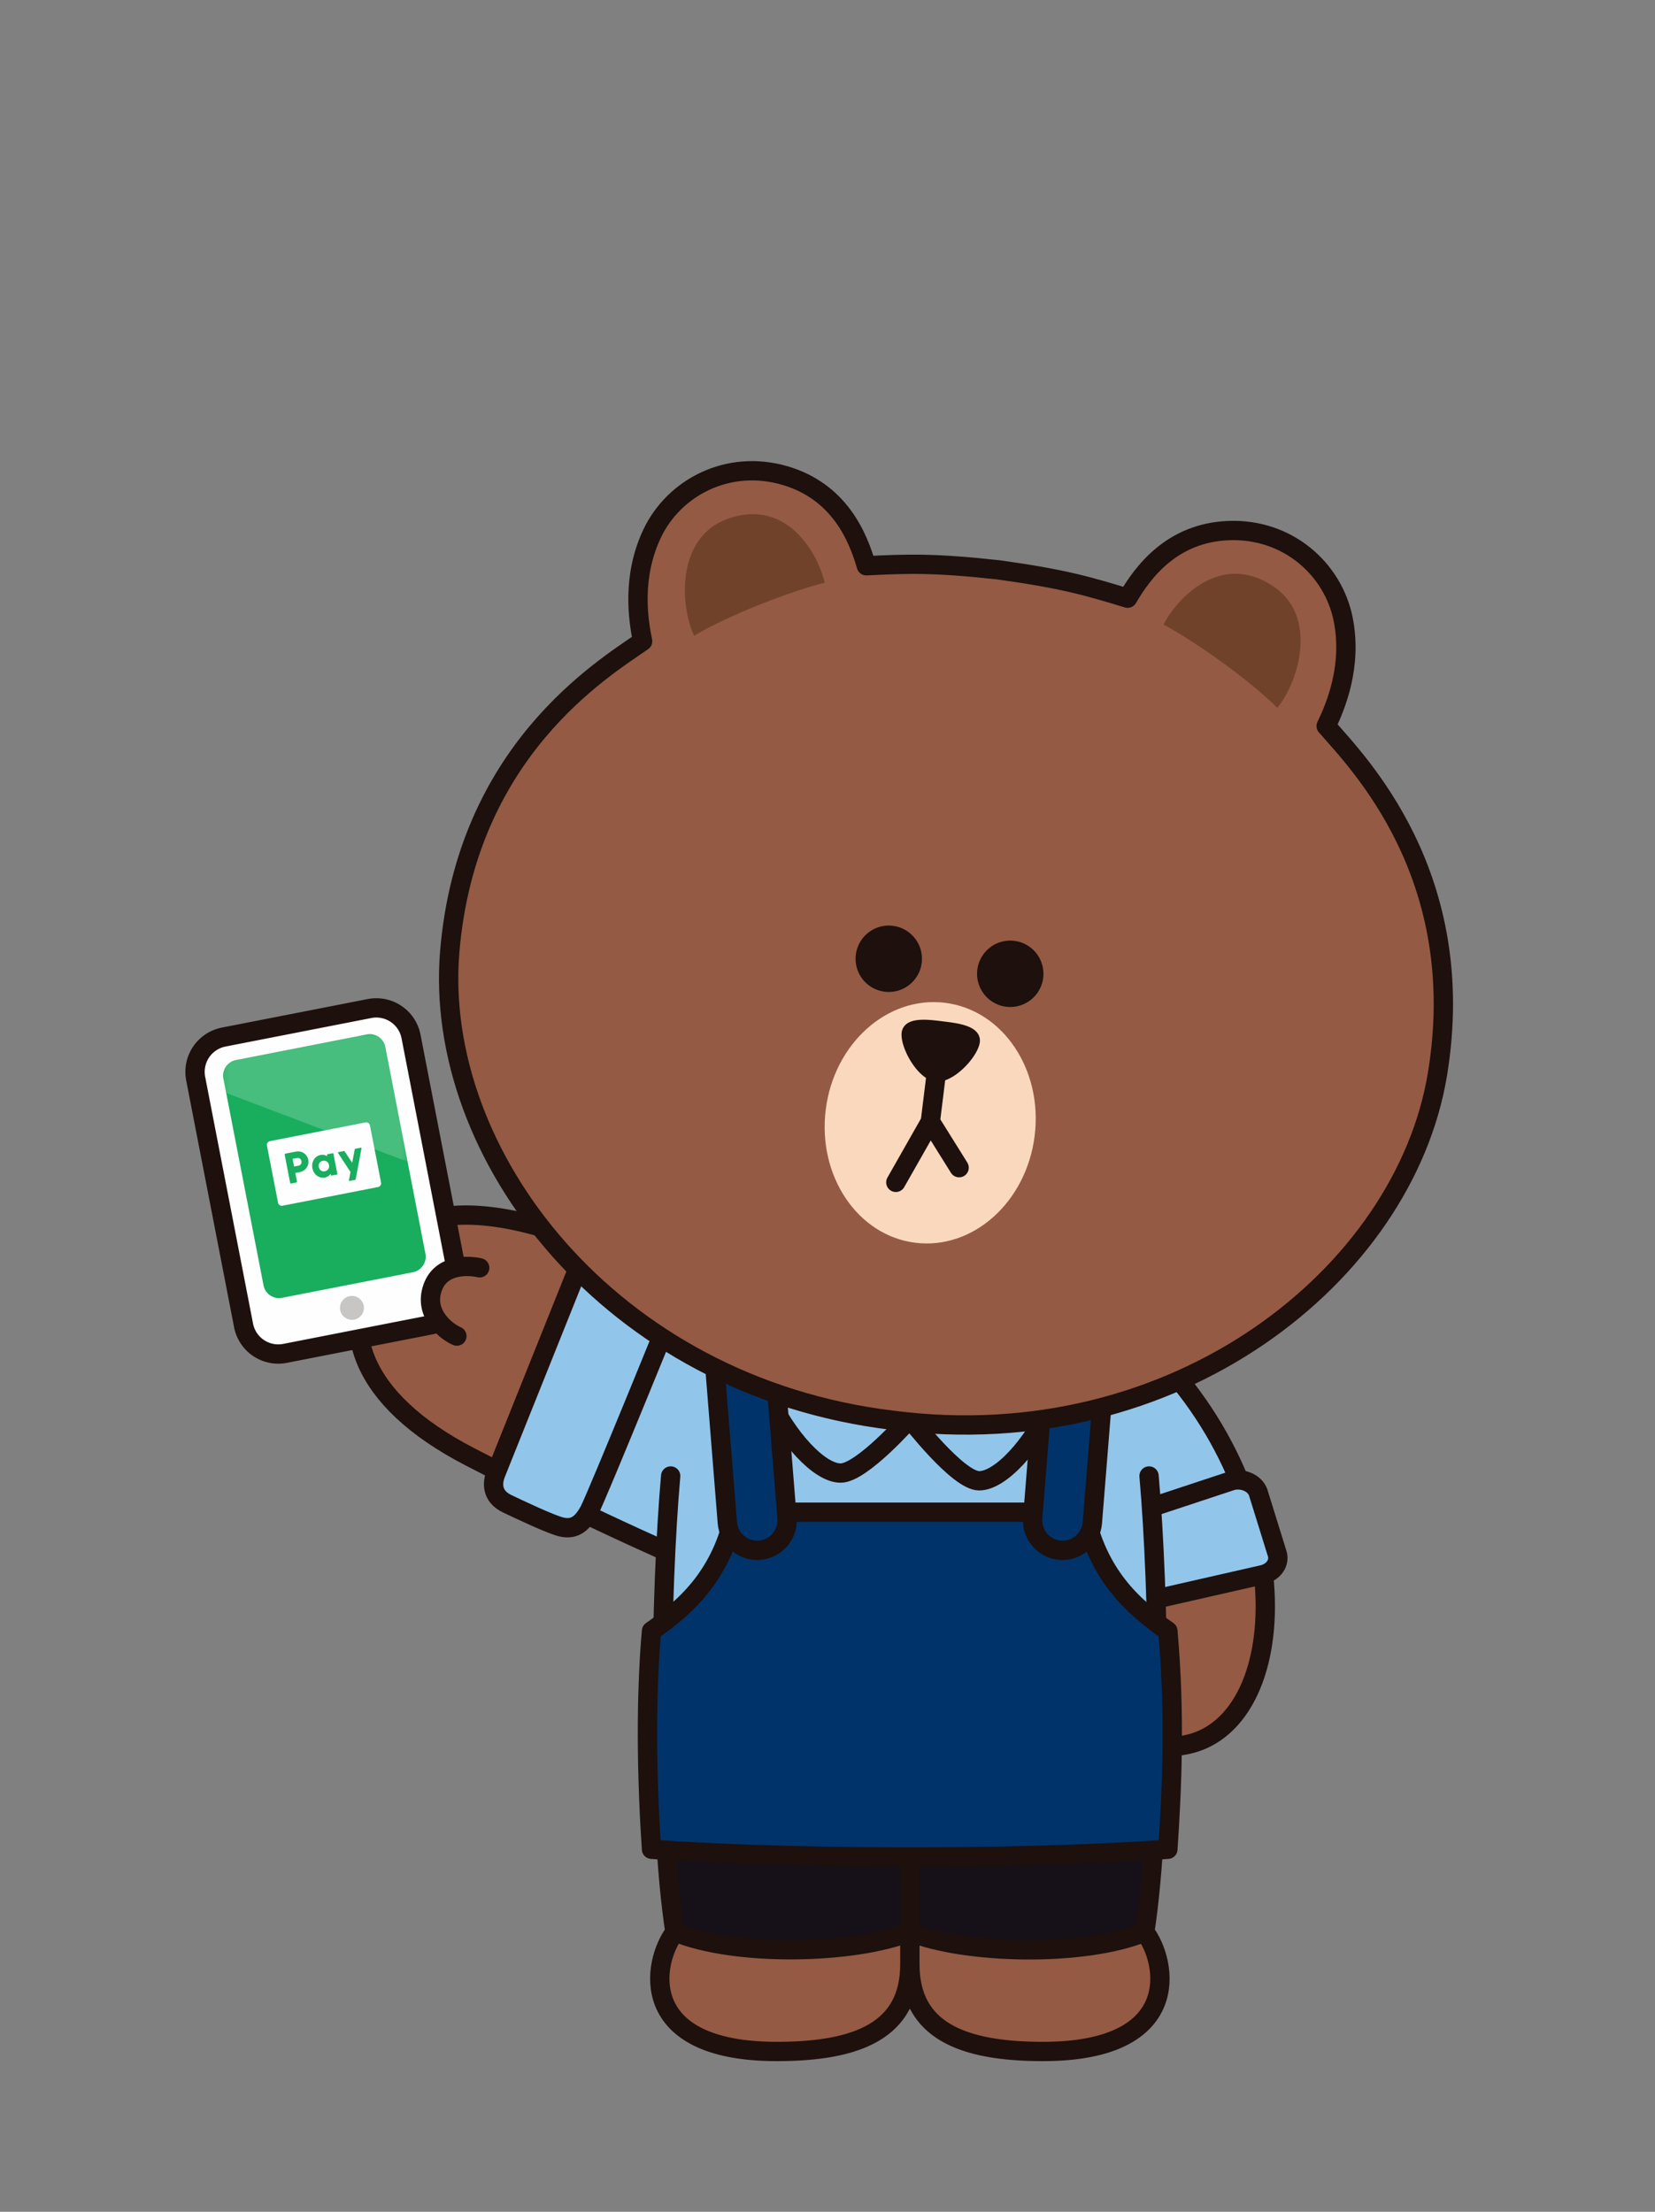 <svg xmlns="http://www.w3.org/2000/svg" xmlns:xlink="http://www.w3.org/1999/xlink" width="300" height="401" viewBox="0 0 300 401">
    <rect x="0" y="0" width="300" height="401" fill="#808080" stroke="none"/>
    <defs>
        <path id="a" d="M1.248.005h33.437v23.127H1.248z"/>
    </defs>
    <g fill="none" fill-rule="evenodd">
        <path fill="#945A43" d="M188.34 272.86c.98 21.294 7.013 47.614 26.837 43.433 19.827-4.18 21.064-48.11-10.462-75.41h-16.376"/>
        <path fill="#92C5EA" d="M225.121 270.41l-35.543 14.971s-.026.02-.051.044c-.624-4.206-1-8.479-1.188-12.565v-31.976h16.374c10.142 8.782 16.88 19.286 20.712 29.634l-.304-.108z"/>
        <path stroke="#1D100D" stroke-linecap="round" stroke-linejoin="round" stroke-width="3.5" d="M204.715 240.883c31.527 27.3 30.289 71.23 10.461 75.41-19.823 4.182-25.855-22.14-26.837-43.434M189.578 285.381l35.542-14.97"/>
        <path fill="#92C5EA" d="M228.849 285.509l-36.365 8.278c-2.031.47-4.14-.511-4.711-2.19l-1.318-7.324c-.154-1.88.46-3.477 2.645-4.515l34.269-11.332c2.03-.47 4.14.511 4.71 2.191l3.414 11c.57 1.68-.614 3.421-2.644 3.892"/>
        <path stroke="#1D100D" stroke-linecap="round" stroke-linejoin="round" stroke-width="3.5" d="M228.849 285.509l-36.365 8.278c-2.031.47-4.14-.511-4.711-2.19l-1.318-7.326c-.154-1.879.46-3.475 2.645-4.513l34.269-11.332c2.03-.47 4.14.511 4.71 2.19l3.414 11c.57 1.68-.614 3.422-2.644 3.893z"/>
        <path fill="#92C5EA" d="M127.988 284.454s-19.728-8.373-42.826-20.34c-20.153-10.439-24.008-23.6-17.12-35.614 9.056-15.793 36.88-6.38 59.953 7.97"/>
        <path fill="#945A43" d="M106.687 225.485l-.211.226-16.394 40.924c-1.62-.822-3.259-1.66-4.922-2.52-20.154-10.44-24.009-23.601-17.117-35.615 6.353-11.078 21.941-9.747 38.644-3.015"/>
        <path stroke="#1D100D" stroke-linecap="round" stroke-linejoin="round" stroke-width="3.5" d="M127.988 284.454s-19.728-8.373-42.826-20.34c-20.153-10.439-24.008-23.6-17.12-35.614 9.056-15.793 36.88-6.38 59.953 7.97"/>
        <path fill="#92C5EA" d="M106.475 225.71l-16.64 41.538c-.858 2.332-.216 4.285 2.127 5.397 1.789.85 8.164 3.901 9.977 4.24 1.813.338 3.342-.144 4.864-2.941 1.345-2.471 16.176-39.014 16.176-39.014.749-2.23.612-4.281-1.671-5.468-2.28-1.19-7.078-3.596-9.08-4.61-2-1.013-4.843-1.276-5.753.859"/>
        <path stroke="#1D100D" stroke-linecap="round" stroke-linejoin="round" stroke-width="3.5" d="M106.475 225.71l-16.64 41.538c-.858 2.332-.216 4.285 2.127 5.397 1.789.85 8.164 3.901 9.977 4.239 1.813.339 3.342-.143 4.864-2.942 1.345-2.47 16.176-39.012 16.176-39.012.749-2.23.612-4.281-1.671-5.468-2.28-1.19-7.078-3.596-9.08-4.61-2-1.013-4.843-1.276-5.753.859z"/>
        <path fill="#FEFEFE" d="M78.108 240.196l-26.433 5.173a6.407 6.407 0 0 1-7.525-5.07l-8.68-44.739a6.432 6.432 0 0 1 5.077-7.536l26.435-5.173a6.409 6.409 0 0 1 7.526 5.07l8.679 44.739a6.436 6.436 0 0 1-5.08 7.536"/>
        <path fill="#19AD5E" d="M74.845 230.659l-23.712 4.64a2.864 2.864 0 0 1-3.364-2.266l-7.274-37.475a2.88 2.88 0 0 1 2.272-3.37l23.714-4.64a2.864 2.864 0 0 1 3.364 2.266l7.271 37.475a2.879 2.879 0 0 1-2.271 3.37"/>
        <path stroke="#1D100D" stroke-linecap="round" stroke-linejoin="round" stroke-width="3.5" d="M78.108 240.196l-26.433 5.173a6.407 6.407 0 0 1-7.525-5.07l-8.68-44.739a6.434 6.434 0 0 1 5.077-7.538l26.435-5.171a6.409 6.409 0 0 1 7.526 5.07l8.679 44.739a6.436 6.436 0 0 1-5.08 7.536z"/>
        <path fill="#C7C6C4" d="M65.922 236.703a2.173 2.173 0 0 1-1.716 2.544 2.162 2.162 0 0 1-2.538-1.711 2.171 2.171 0 0 1 1.715-2.544 2.163 2.163 0 0 1 2.539 1.711"/>
        <g transform="translate(39.196 187.488)">
            <mask id="b" fill="#fff">
                <use xlink:href="#a"/>
            </mask>
            <path fill="#FEFEFE" fill-opacity=".2" d="M30.649 2.326A2.864 2.864 0 0 0 27.285.059L3.573 4.699A2.877 2.877 0 0 0 1.3 8.069l.505 2.603 32.88 12.46-4.037-20.806z" mask="url(#b)"/>
        </g>
        <path fill="#FEFEFE" d="M68.528 215.211l-17.315 3.391a.69.69 0 0 1-.81-.546L48.39 207.7a.695.695 0 0 1 .549-.812l17.314-3.39a.69.69 0 0 1 .81.546l2.011 10.355a.694.694 0 0 1-.547.812"/>
        <path fill="#19AD5E" d="M54.642 210.513c-.079-.395-.414-.641-.792-.567l-.813.158.27 1.393.813-.16c.376-.072.599-.429.522-.824m1.237-.242c.2 1.029-.467 2.019-1.534 2.227l-.813.16.295 1.52c.02.101-.046.198-.146.217l-.875.173a.187.187 0 0 1-.218-.147l-.979-5.052a.184.184 0 0 1 .147-.218l1.866-.365c1.069-.21 2.056.456 2.257 1.485M59.632 211.223c-.114-.581-.571-.868-1.105-.763-.533.103-.85.543-.736 1.124.112.58.57.868 1.103.763.533-.104.85-.543.738-1.124m.801-2.067l.715 3.678a.098.098 0 0 1-.079.115l-.966.189a.098.098 0 0 1-.115-.077l-.052-.267c-.2.344-.544.596-1.061.697-1.016.199-2.021-.527-2.245-1.68-.227-1.152.438-2.207 1.452-2.405.519-.101.933.002 1.242.246l-.052-.267a.1.1 0 0 1 .08-.115l.966-.19a.1.1 0 0 1 .115.076M64.298 208.406l-.455 2.417-1.358-2.065a.162.162 0 0 0-.167-.07l-.987.194a.098.098 0 0 0-.063.15l2.262 3.445-.286 1.52a.097.097 0 0 0 .115.114l.988-.194a.164.164 0 0 0 .13-.13l1.052-5.59a.098.098 0 0 0-.115-.115l-.988.193a.164.164 0 0 0-.128.13"/>
        <path fill="#945A43" d="M82.815 242.236c-1.55-.623-6.15-3.829-4.392-8.79 1.565-4.405 6.634-4.023 8.53-3.589"/>
        <path stroke="#1D100D" stroke-linecap="round" stroke-linejoin="round" stroke-width="3.5" d="M82.815 242.236c-1.55-.623-6.15-3.829-4.392-8.79 1.565-4.405 6.634-4.023 8.53-3.589"/>
        <path fill="#945A43" d="M120.047 303.465h89.766c.147 17.034-.45 34.856-2.301 46.814 4.156 5.424 7.108 21.66-18.461 21.66-14.894 0-24.122-3.965-24.122-15.812 0 11.847-9.228 15.812-24.12 15.812-25.571 0-22.619-16.236-18.464-21.66-1.852-11.958-2.447-29.78-2.298-46.814"/>
        <path fill="#161118" d="M207.515 350.28h-.002c-10.998 4.552-32.408 4.062-42.559 0l-.033-.017c-10.15 4.062-31.56 4.55-42.558 0l-.024-.004c-1.845-11.96-2.445-29.772-2.294-46.798l89.77.005c.148 17.033-.452 34.855-2.302 46.814h.002z"/>
        <path fill="#92C5EA" d="M121.572 267.6l9.77-35h67.173l9.77 35c.814 9.21 1.41 22.286 1.529 35.865H120.49l-.447-.005c.12-13.575.715-26.651 1.53-35.86"/>
        <path stroke="#1D100D" stroke-linecap="round" stroke-linejoin="round" stroke-width="3.5" d="M138.989 252.777c3.713 7.984 9.532 14.294 13.389 14.294 3.858 0 12.55-9.895 12.55-9.895v-.006.006s8.696 11.295 12.552 11.295c3.854 0 9.675-6.31 13.39-14.294"/>
        <path fill="#92C5EA" d="M125.293 240.883h79.672"/>
        <path stroke="#1D100D" stroke-linecap="round" stroke-linejoin="round" stroke-width="3.5" d="M208.287 267.6c1.835 20.763 2.55 61.19-.775 82.68 4.156 5.423 7.108 21.659-18.461 21.659-14.894 0-24.122-3.965-24.122-15.812 0 11.847-9.228 15.812-24.12 15.812-25.571 0-22.619-16.236-18.464-21.658-3.324-21.492-2.61-61.918-.772-82.68M164.929 319.843v36.284"/>
        <path stroke="#1D100D" stroke-linecap="round" stroke-linejoin="round" stroke-width="3.5" d="M122.363 350.263c10.996 4.55 32.408 4.061 42.558 0l.033.017c10.151 4.063 31.56 4.551 42.56 0M209.105 303.465h-88.618"/>
        <path fill="#003369" d="M164.9 336.674c-29.766 0-46.8-1.4-46.8-1.4-1.162-17.225-.788-30.763 0-39.579 6.549-4.51 12.713-10.298 15.108-21.53H196.59c2.395 11.232 8.56 17.02 15.11 21.53 1.345 15.108.732 28.695 0 39.58 0 0-17.035 1.4-46.8 1.4"/>
        <path stroke="#1D100D" stroke-linecap="round" stroke-linejoin="round" stroke-width="3.5" d="M164.9 336.674c-29.766 0-46.8-1.4-46.8-1.4-1.162-17.225-.788-30.763 0-39.579 6.549-4.51 12.713-10.298 15.108-21.53H196.59c2.395 11.232 8.56 17.02 15.11 21.53 1.345 15.108.732 28.695 0 39.58 0 0-17.035 1.4-46.8 1.4z"/>
        <path fill="#003369" d="M192.17 281.066c2.975.238 5.604-2.002 5.843-4.98l4.184-52.136c.24-2.98-2.001-5.611-4.977-5.85-2.975-.239-5.605 2.003-5.841 4.979l-4.186 52.137c-.24 2.978 2.001 5.61 4.976 5.85"/>
        <path stroke="#1D100D" stroke-linecap="round" stroke-linejoin="round" stroke-width="3.5" d="M192.17 281.065c2.975.24 5.604-2.002 5.843-4.979l4.184-52.137c.24-2.978-2.001-5.611-4.977-5.85-2.975-.239-5.605 2.003-5.841 4.98l-4.186 52.137c-.24 2.979 2.001 5.61 4.976 5.849z"/>
        <path fill="#003369" d="M137.688 281.066c-2.974.238-5.603-2.002-5.844-4.98l-4.182-52.136c-.24-2.98 2-5.611 4.975-5.85 2.975-.239 5.605 2.003 5.842 4.979l4.186 52.137c.24 2.978-2 5.61-4.977 5.85"/>
        <path stroke="#1D100D" stroke-linecap="round" stroke-linejoin="round" stroke-width="3.5" d="M137.688 281.065c-2.974.24-5.603-2.002-5.844-4.979l-4.182-52.137c-.24-2.978 2-5.611 4.975-5.85 2.975-.239 5.605 2.003 5.842 4.98l4.186 52.137c.24 2.979-2 5.61-4.977 5.849z"/>
        <path fill="#945A43" d="M240.393 131.631c1.76-3.626 4.76-10.878 3.09-19.325-1.805-9.114-10.067-16.543-20.808-16.11-10.2.409-15.474 7.444-18.273 12.258-7.16-2.185-11.714-3.52-23.414-5.14-11.735-1.287-16.479-1.108-23.95-.738-1.54-5.35-4.934-13.458-14.73-16.348-10.316-3.04-20.14 2.14-24.11 10.536-3.682 7.789-2.535 15.547-1.715 19.495-7.173 4.996-31.922 19.93-34.957 56.266-3.07 36.694 28.992 78.813 80.29 84.975 51.326 6.648 92.769-26.393 98.753-62.764 5.914-35.982-14.437-56.51-20.176-63.105"/>
        <path fill="#71422A" d="M230.896 106.363c7.944 5.398 4.678 16.958.643 21.977 0 0-3.167-3.31-9.939-8.218-6.775-4.906-10.684-6.871-10.684-6.871 2.117-4.318 10.19-13.54 19.98-6.888M131.787 94.107c-9.018 3.302-8.661 15.31-5.97 21.16 0 0 3.876-2.44 11.64-5.551 7.764-3.105 12.032-4.06 12.032-4.06-1.003-4.703-6.59-15.616-17.702-11.549"/>
        <path stroke="#1D100D" stroke-linecap="round" stroke-linejoin="round" stroke-width="3.5" d="M240.393 131.631c1.76-3.626 4.76-10.878 3.09-19.325-1.805-9.114-10.067-16.543-20.808-16.11-10.2.409-15.474 7.444-18.273 12.258-7.16-2.185-11.714-3.52-23.414-5.14-11.735-1.287-16.479-1.108-23.95-.738-1.54-5.35-4.934-13.458-14.73-16.348-10.316-3.04-20.14 2.14-24.11 10.536-3.682 7.789-2.535 15.547-1.715 19.495-7.173 4.996-31.922 19.93-34.957 56.266-3.07 36.694 28.992 78.813 80.29 84.975 51.326 6.648 92.769-26.393 98.753-62.764 5.914-35.982-14.437-56.51-20.176-63.105z"/>
        <path fill="#FAD8BE" d="M187.555 205.905c-1.484 12.015-11.165 20.706-21.624 19.413-10.46-1.294-17.74-12.082-16.256-24.097 1.483-12.014 11.165-20.705 21.628-19.411 10.456 1.292 17.736 12.08 16.252 24.095"/>
        <path stroke="#1D100D" stroke-linecap="round" stroke-linejoin="round" stroke-width="3.5" d="M168.644 203.348l5.216 8.355m-11.474 2.661l6.258-11.016 1.34-10.85"/>
        <path fill="#1D100D" d="M169.538 196.094c-3.454-.427-6.853-7.033-5.977-9.399.875-2.366 4.583-1.863 7.325-1.524 2.742.339 6.461.754 6.732 3.263.28 2.508-4.631 8.087-8.08 7.66M189.097 177.29a6.015 6.015 0 0 1-6.704 5.234 6.02 6.02 0 0 1-5.233-6.712 6.012 6.012 0 0 1 6.707-5.233 6.017 6.017 0 0 1 5.23 6.71M167.076 174.566a6.017 6.017 0 0 1-6.708 5.234 6.018 6.018 0 0 1-5.23-6.71 6.011 6.011 0 0 1 6.705-5.234 6.018 6.018 0 0 1 5.233 6.71"/>
    </g>
</svg>
